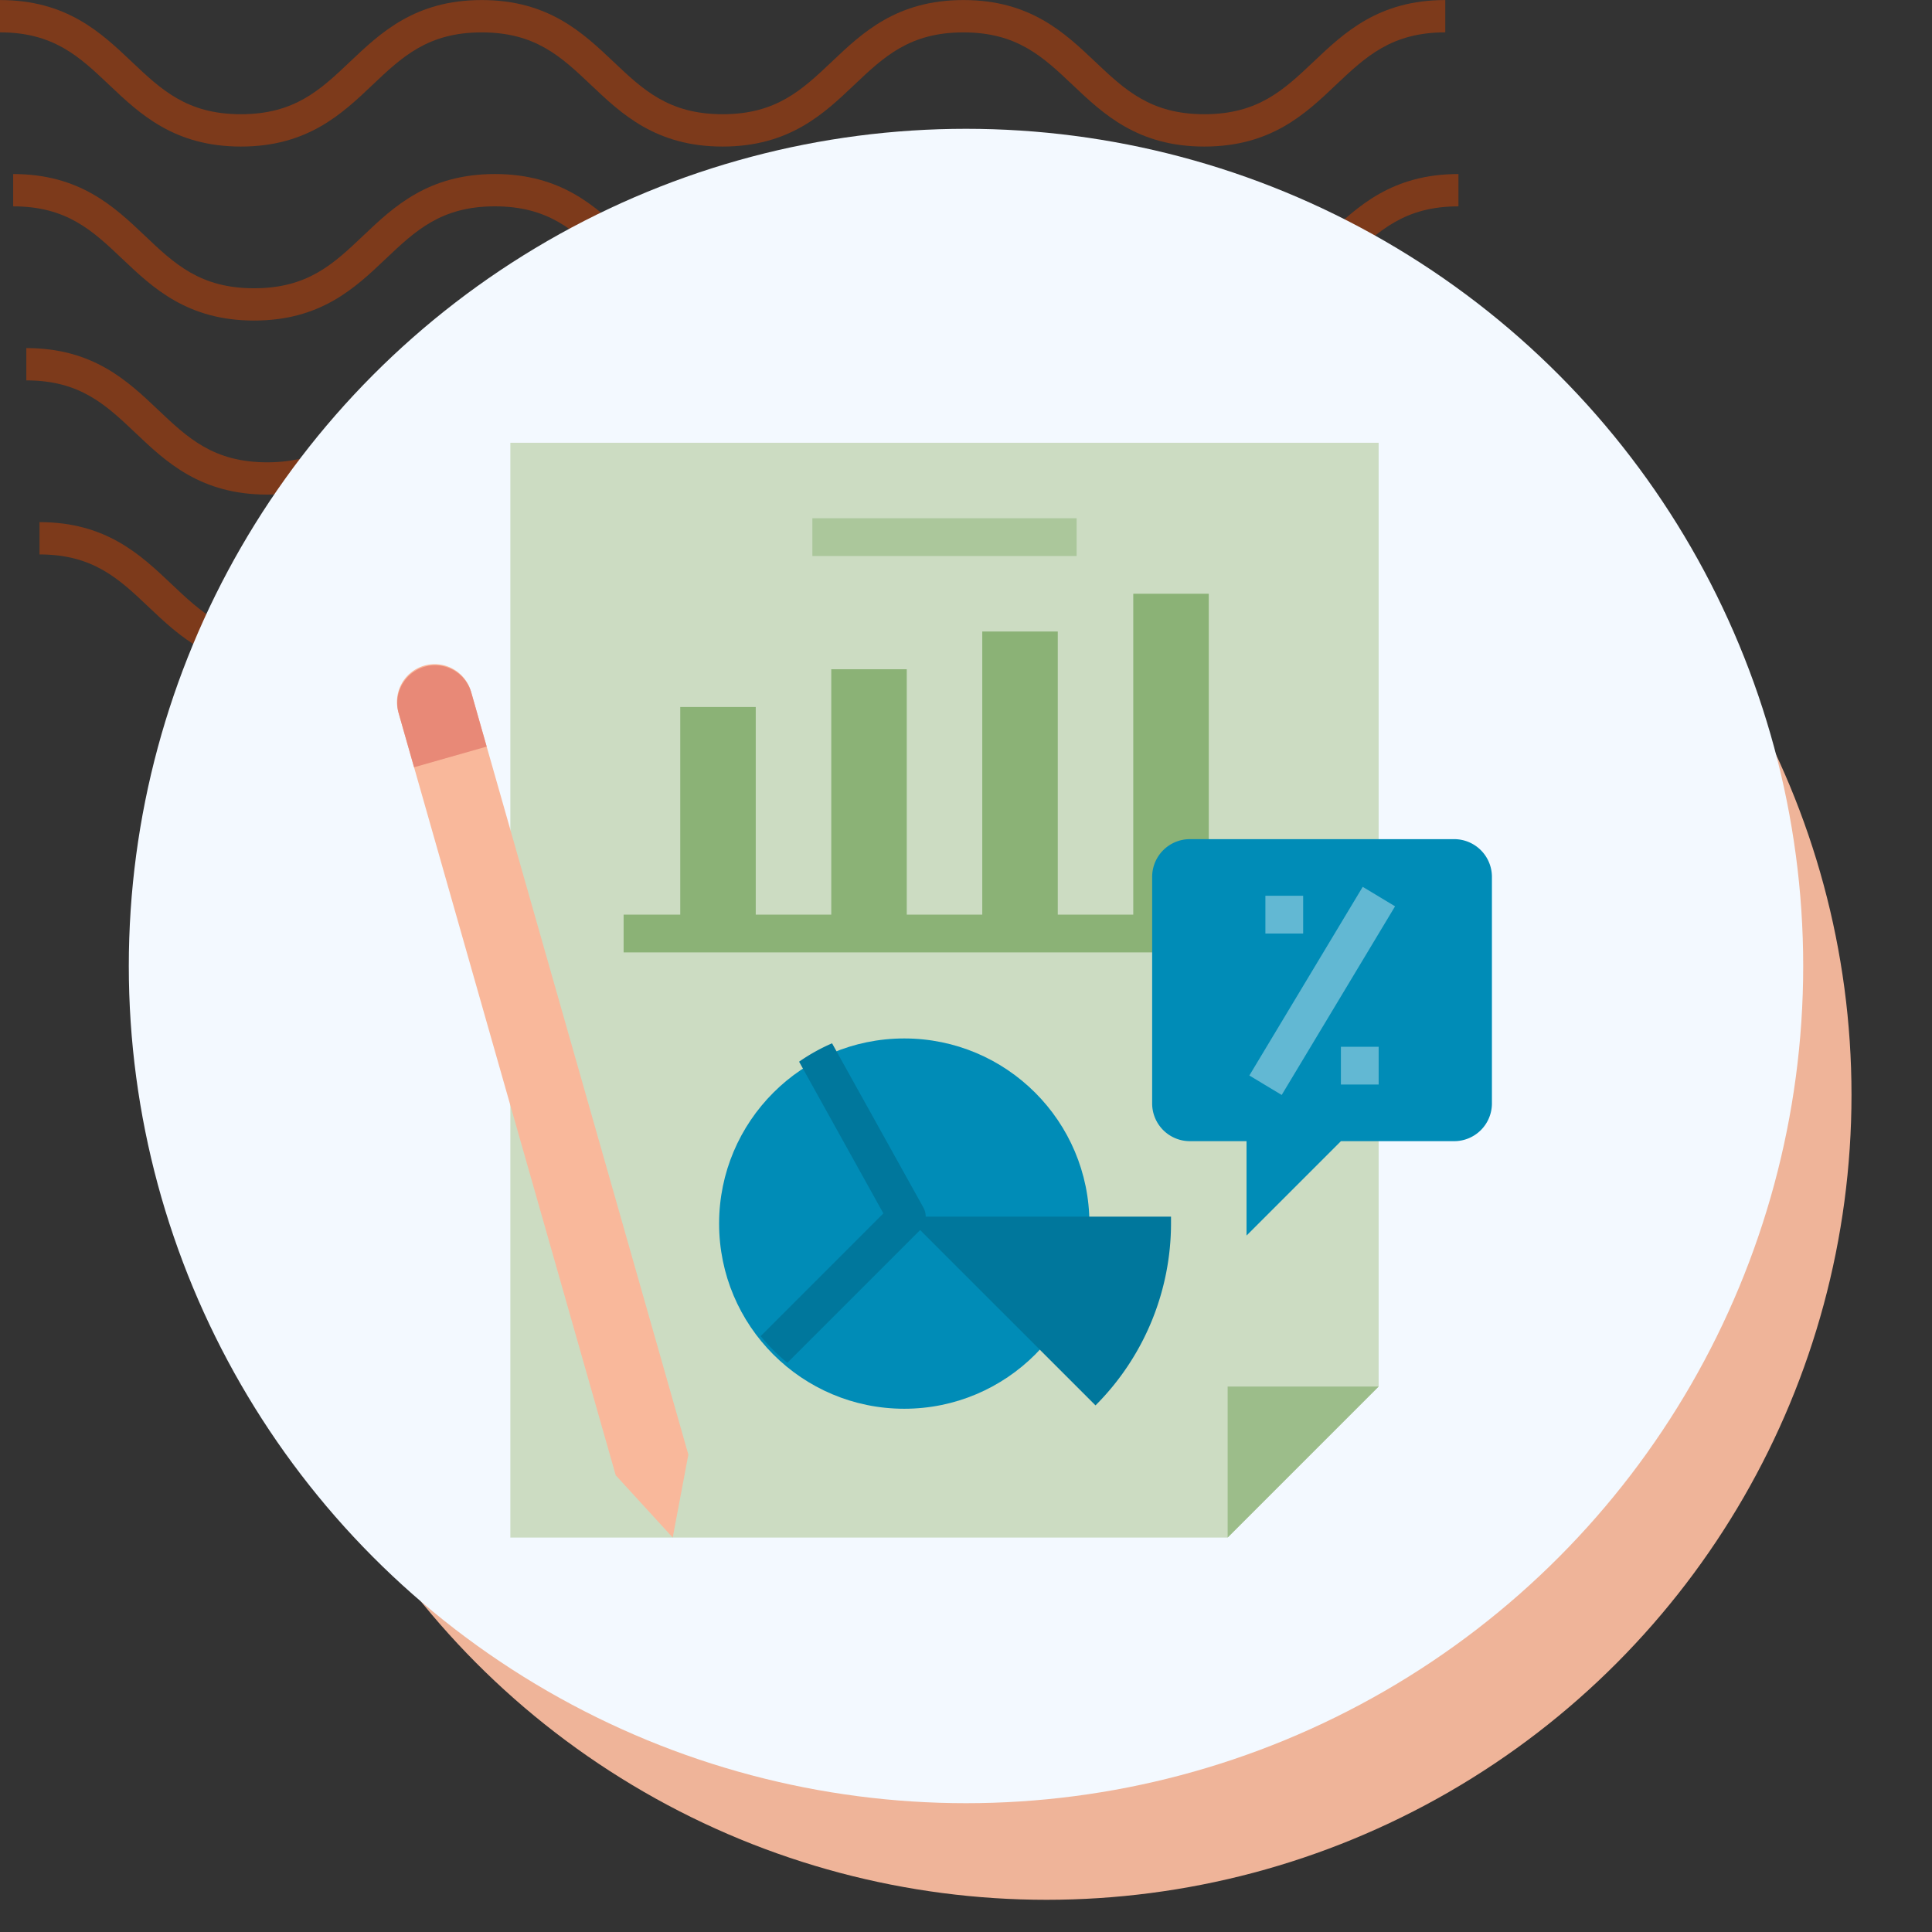 <svg xmlns="http://www.w3.org/2000/svg" xmlns:xlink="http://www.w3.org/1999/xlink" width="120" height="120" viewBox="0 0 120 120">
  <rect x="0" y="0" width="120" height="120" fill="#333333" stroke="none"/>
  <defs>
    <clipPath id="clip-path">
      <rect id="Rectangle_400938" data-name="Rectangle 400938" width="120" height="120" transform="translate(0 0)" fill="none"/>
    </clipPath>
    <clipPath id="clip-path-2">
      <rect id="Rectangle_401073" data-name="Rectangle 401073" width="92.219" height="41.532" fill="#7d3a1b"/>
    </clipPath>
  </defs>
  <g id="Group_1118904" data-name="Group 1118904" transform="translate(-180.203 -783)">
    <g id="Group_1099349" data-name="Group 1099349" transform="translate(-207.465 -5230)">
      <rect id="Rectangle_401103" data-name="Rectangle 401103" width="120" height="120" transform="translate(387.668 6013)" fill="none"/>
      <g id="Group_1099348" data-name="Group 1099348" transform="translate(387.668 6013)">
        <g id="Group_1099282" data-name="Group 1099282">
          <g id="Group_1099281" data-name="Group 1099281" clip-path="url(#clip-path-2)">
            <path id="Path_873375" data-name="Path 873375" d="M74.8,9.1c-4.139,0-6.28-2.03-8.17-3.821-1.855-1.756-3.452-3.274-6.792-3.274s-4.937,1.517-6.792,3.274C51.161,7.072,49.023,9.1,44.881,9.1s-6.28-2.03-8.169-3.821C34.857,3.525,33.26,2.007,29.92,2.007s-4.937,1.517-6.789,3.274C21.241,7.072,19.1,9.1,14.962,9.1S8.679,7.072,6.789,5.281C4.937,3.525,3.34,2.007,0,2.007V0C4.139,0,6.28,2.033,8.17,3.821c1.855,1.759,3.452,3.274,6.792,3.274S19.9,5.58,21.75,3.824C23.637,2.033,25.781,0,29.92,0s6.283,2.033,8.17,3.821c1.855,1.759,3.452,3.274,6.792,3.274s4.937-1.514,6.792-3.274C53.56,2.033,55.7,0,59.843,0s6.283,2.033,8.17,3.821C69.867,5.58,71.464,7.094,74.8,7.094S79.742,5.58,81.6,3.821C83.483,2.033,85.624,0,89.766,0V2.007c-3.34,0-4.937,1.517-6.792,3.274C81.084,7.072,78.943,9.1,74.8,9.1" transform="translate(2.453 32.43)" fill="#7d3a1b"/>
            <path id="Path_873376" data-name="Path 873376" d="M74.8,9.1c-4.139,0-6.283-2.03-8.17-3.824-1.855-1.756-3.452-3.27-6.792-3.27s-4.937,1.514-6.792,3.27C51.164,7.072,49.023,9.1,44.881,9.1s-6.283-2.03-8.17-3.824c-1.855-1.756-3.452-3.27-6.792-3.27s-4.937,1.517-6.789,3.27C21.241,7.072,19.1,9.1,14.962,9.1S8.679,7.072,6.789,5.278C4.937,3.522,3.34,2.007,0,2.007V0C4.139,0,6.283,2.03,8.17,3.821c1.855,1.759,3.452,3.274,6.792,3.274S19.9,5.58,21.75,3.821C23.637,2.03,25.781,0,29.92,0S36.2,2.03,38.093,3.821c1.852,1.759,3.449,3.274,6.789,3.274s4.937-1.514,6.792-3.274C53.56,2.03,55.7,0,59.843,0s6.283,2.03,8.17,3.821C69.867,5.58,71.464,7.094,74.8,7.094S79.742,5.58,81.6,3.821C83.486,2.03,85.627,0,89.769,0V2.007c-3.34,0-4.94,1.517-6.8,3.27C81.084,7.072,78.943,9.1,74.8,9.1" transform="translate(1.635 21.62)" fill="#7d3a1b"/>
            <path id="Path_873377" data-name="Path 873377" d="M74.8,9.1c-4.139,0-6.283-2.03-8.169-3.824-1.855-1.756-3.452-3.27-6.792-3.27s-4.937,1.514-6.792,3.27C51.164,7.072,49.02,9.1,44.881,9.1s-6.283-2.03-8.17-3.824c-1.855-1.756-3.452-3.27-6.792-3.27s-4.937,1.517-6.789,3.27C21.241,7.072,19.1,9.1,14.962,9.1S8.678,7.072,6.789,5.278C4.937,3.522,3.34,2.007,0,2.007V0C4.139,0,6.283,2.03,8.169,3.821c1.851,1.759,3.452,3.274,6.792,3.274S19.9,5.58,21.75,3.821C23.637,2.03,25.781,0,29.92,0S36.2,2.03,38.093,3.821c1.852,1.759,3.449,3.274,6.789,3.274s4.937-1.514,6.792-3.274C53.56,2.03,55.7,0,59.843,0s6.283,2.03,8.17,3.821C69.867,5.58,71.464,7.094,74.8,7.094S79.742,5.58,81.6,3.821C83.486,2.03,85.624,0,89.769,0V2.007c-3.34,0-4.941,1.517-6.8,3.27C81.084,7.072,78.943,9.1,74.8,9.1" transform="translate(0.818 10.81)" fill="#7d3a1b"/>
            <path id="Path_873378" data-name="Path 873378" d="M74.8,9.1c-4.139,0-6.28-2.03-8.17-3.821-1.855-1.756-3.452-3.27-6.792-3.27s-4.937,1.514-6.789,3.27C51.164,7.069,49.023,9.1,44.881,9.1s-6.28-2.03-8.169-3.821c-1.855-1.756-3.452-3.27-6.792-3.27s-4.937,1.514-6.789,3.267C21.245,7.069,19.1,9.1,14.962,9.1S8.678,7.069,6.789,5.278C4.937,3.522,3.34,2.007,0,2.007V0C4.139,0,6.283,2.03,8.17,3.821c1.855,1.756,3.452,3.27,6.792,3.27S19.9,5.577,21.75,3.821C23.64,2.03,25.781,0,29.92,0s6.28,2.03,8.173,3.821c1.852,1.756,3.449,3.27,6.789,3.27s4.937-1.514,6.792-3.27C53.563,2.03,55.7,0,59.843,0s6.28,2.03,8.17,3.821c1.855,1.756,3.452,3.27,6.792,3.27s4.937-1.514,6.792-3.27C83.486,2.03,85.627,0,89.769,0V2.007c-3.344,0-4.941,1.514-6.8,3.27C81.084,7.069,78.943,9.1,74.8,9.1" transform="translate(0 0.003)" fill="#7d3a1b"/>
          </g>
        </g>
      </g>
      <circle id="Ellipse_11504" data-name="Ellipse 11504" cx="50" cy="50" r="50" transform="translate(402.668 6031)" fill="#efb499"/>
      <circle id="Ellipse_11503" data-name="Ellipse 11503" cx="52" cy="52" r="52" transform="translate(395.668 6021)" fill="#f3f9ff"/>
    </g>
    <g id="Group_1118586" data-name="Group 1118586" transform="translate(204.809 810.304)">
      <rect id="Rectangle_401104" data-name="Rectangle 401104" width="68" height="69" transform="translate(0.059 -0.804)" fill="none"/>
      <g id="FLAT" transform="translate(-23.941 -23.804)">
        <path id="Path_905690" data-name="Path 905690" d="M125.931,24V82.621L116.552,92H72V24Z" transform="translate(-40.966)" fill="#ccdcc2"/>
        <circle id="Ellipse_11633" data-name="Ellipse 11633" cx="11.5" cy="11.5" r="11.5" transform="translate(44 61)" fill="#008cb7"/>
        <path id="Path_905691" data-name="Path 905691" d="M385.379,424,376,433.379V424Z" transform="translate(-300.414 -341.379)" fill="#9cbd8a"/>
        <path id="Path_905692" data-name="Path 905692" d="M37.579,168.417l3.54,3.868.971-5.153L28.6,119.774a2.345,2.345,0,1,0-4.51,1.285Z" transform="translate(0 -80.285)" fill="#f9b89b"/>
        <path id="Path_905693" data-name="Path 905693" d="M200,56h16.414v2.345H200Z" transform="translate(-150.207 -27.31)" fill="#abc79b"/>
        <g id="Group_1118567" data-name="Group 1118567" transform="translate(38.069 33.379)">
          <path id="Path_905694" data-name="Path 905694" d="M120,224h39.862v2.345H120Z" transform="translate(-120 -204.069)" fill="#8bb276"/>
          <path id="Path_905695" data-name="Path 905695" d="M144,150.069V136h4.69v14.069" transform="translate(-140.483 -128.966)" fill="#8bb276"/>
          <path id="Path_905696" data-name="Path 905696" d="M208,136.414V120h4.69v16.414" transform="translate(-195.103 -115.31)" fill="#8bb276"/>
          <path id="Path_905697" data-name="Path 905697" d="M272,122.759V104h4.69v18.759" transform="translate(-249.724 -101.655)" fill="#8bb276"/>
          <path id="Path_905698" data-name="Path 905698" d="M336,88h4.69v21.1H336Z" transform="translate(-304.345 -88)" fill="#8bb276"/>
        </g>
        <path id="Path_905699" data-name="Path 905699" d="M362.759,210.759h-7.034l-5.862,5.862v-5.862h-3.517A2.345,2.345,0,0,1,344,208.414V194.345A2.345,2.345,0,0,1,346.345,192h16.414a2.345,2.345,0,0,1,2.345,2.345v14.069A2.345,2.345,0,0,1,362.759,210.759Z" transform="translate(-273.103 -143.379)" fill="#008cb7"/>
        <path id="Path_905700" data-name="Path 905700" d="M0,0H13.673V2.345H0Z" transform="matrix(0.515, -0.857, 0.857, 0.515, 76.934, 63.302)" fill="#62b8d3"/>
        <path id="Path_905701" data-name="Path 905701" d="M392,216h2.345v2.345H392Z" transform="translate(-314.069 -163.862)" fill="#62b8d3"/>
        <path id="Path_905702" data-name="Path 905702" d="M424,280h2.345v2.345H424Z" transform="translate(-341.379 -218.483)" fill="#62b8d3"/>
        <path id="Path_905703" data-name="Path 905703" d="M240,352h16.414v.4a16.012,16.012,0,0,1-4.69,11.322Z" transform="translate(-184.345 -279.931)" fill="#00779c"/>
        <path id="Path_905704" data-name="Path 905704" d="M28.6,119.774a2.345,2.345,0,0,0-4.51,1.285l.963,3.383,4.51-1.285Z" transform="translate(0 -80.285)" fill="#e88977"/>
        <path id="Path_905705" data-name="Path 905705" d="M182.5,278.526a11.7,11.7,0,0,0-2.048,1.141l5.235,9.423-7.623,7.623a11.8,11.8,0,0,0,1.658,1.658l8.248-8.248a1.172,1.172,0,0,0,.2-1.4Z" transform="translate(-131.484 -217.224)" fill="#00779c"/>
      </g>
    </g>
  </g>
</svg>
